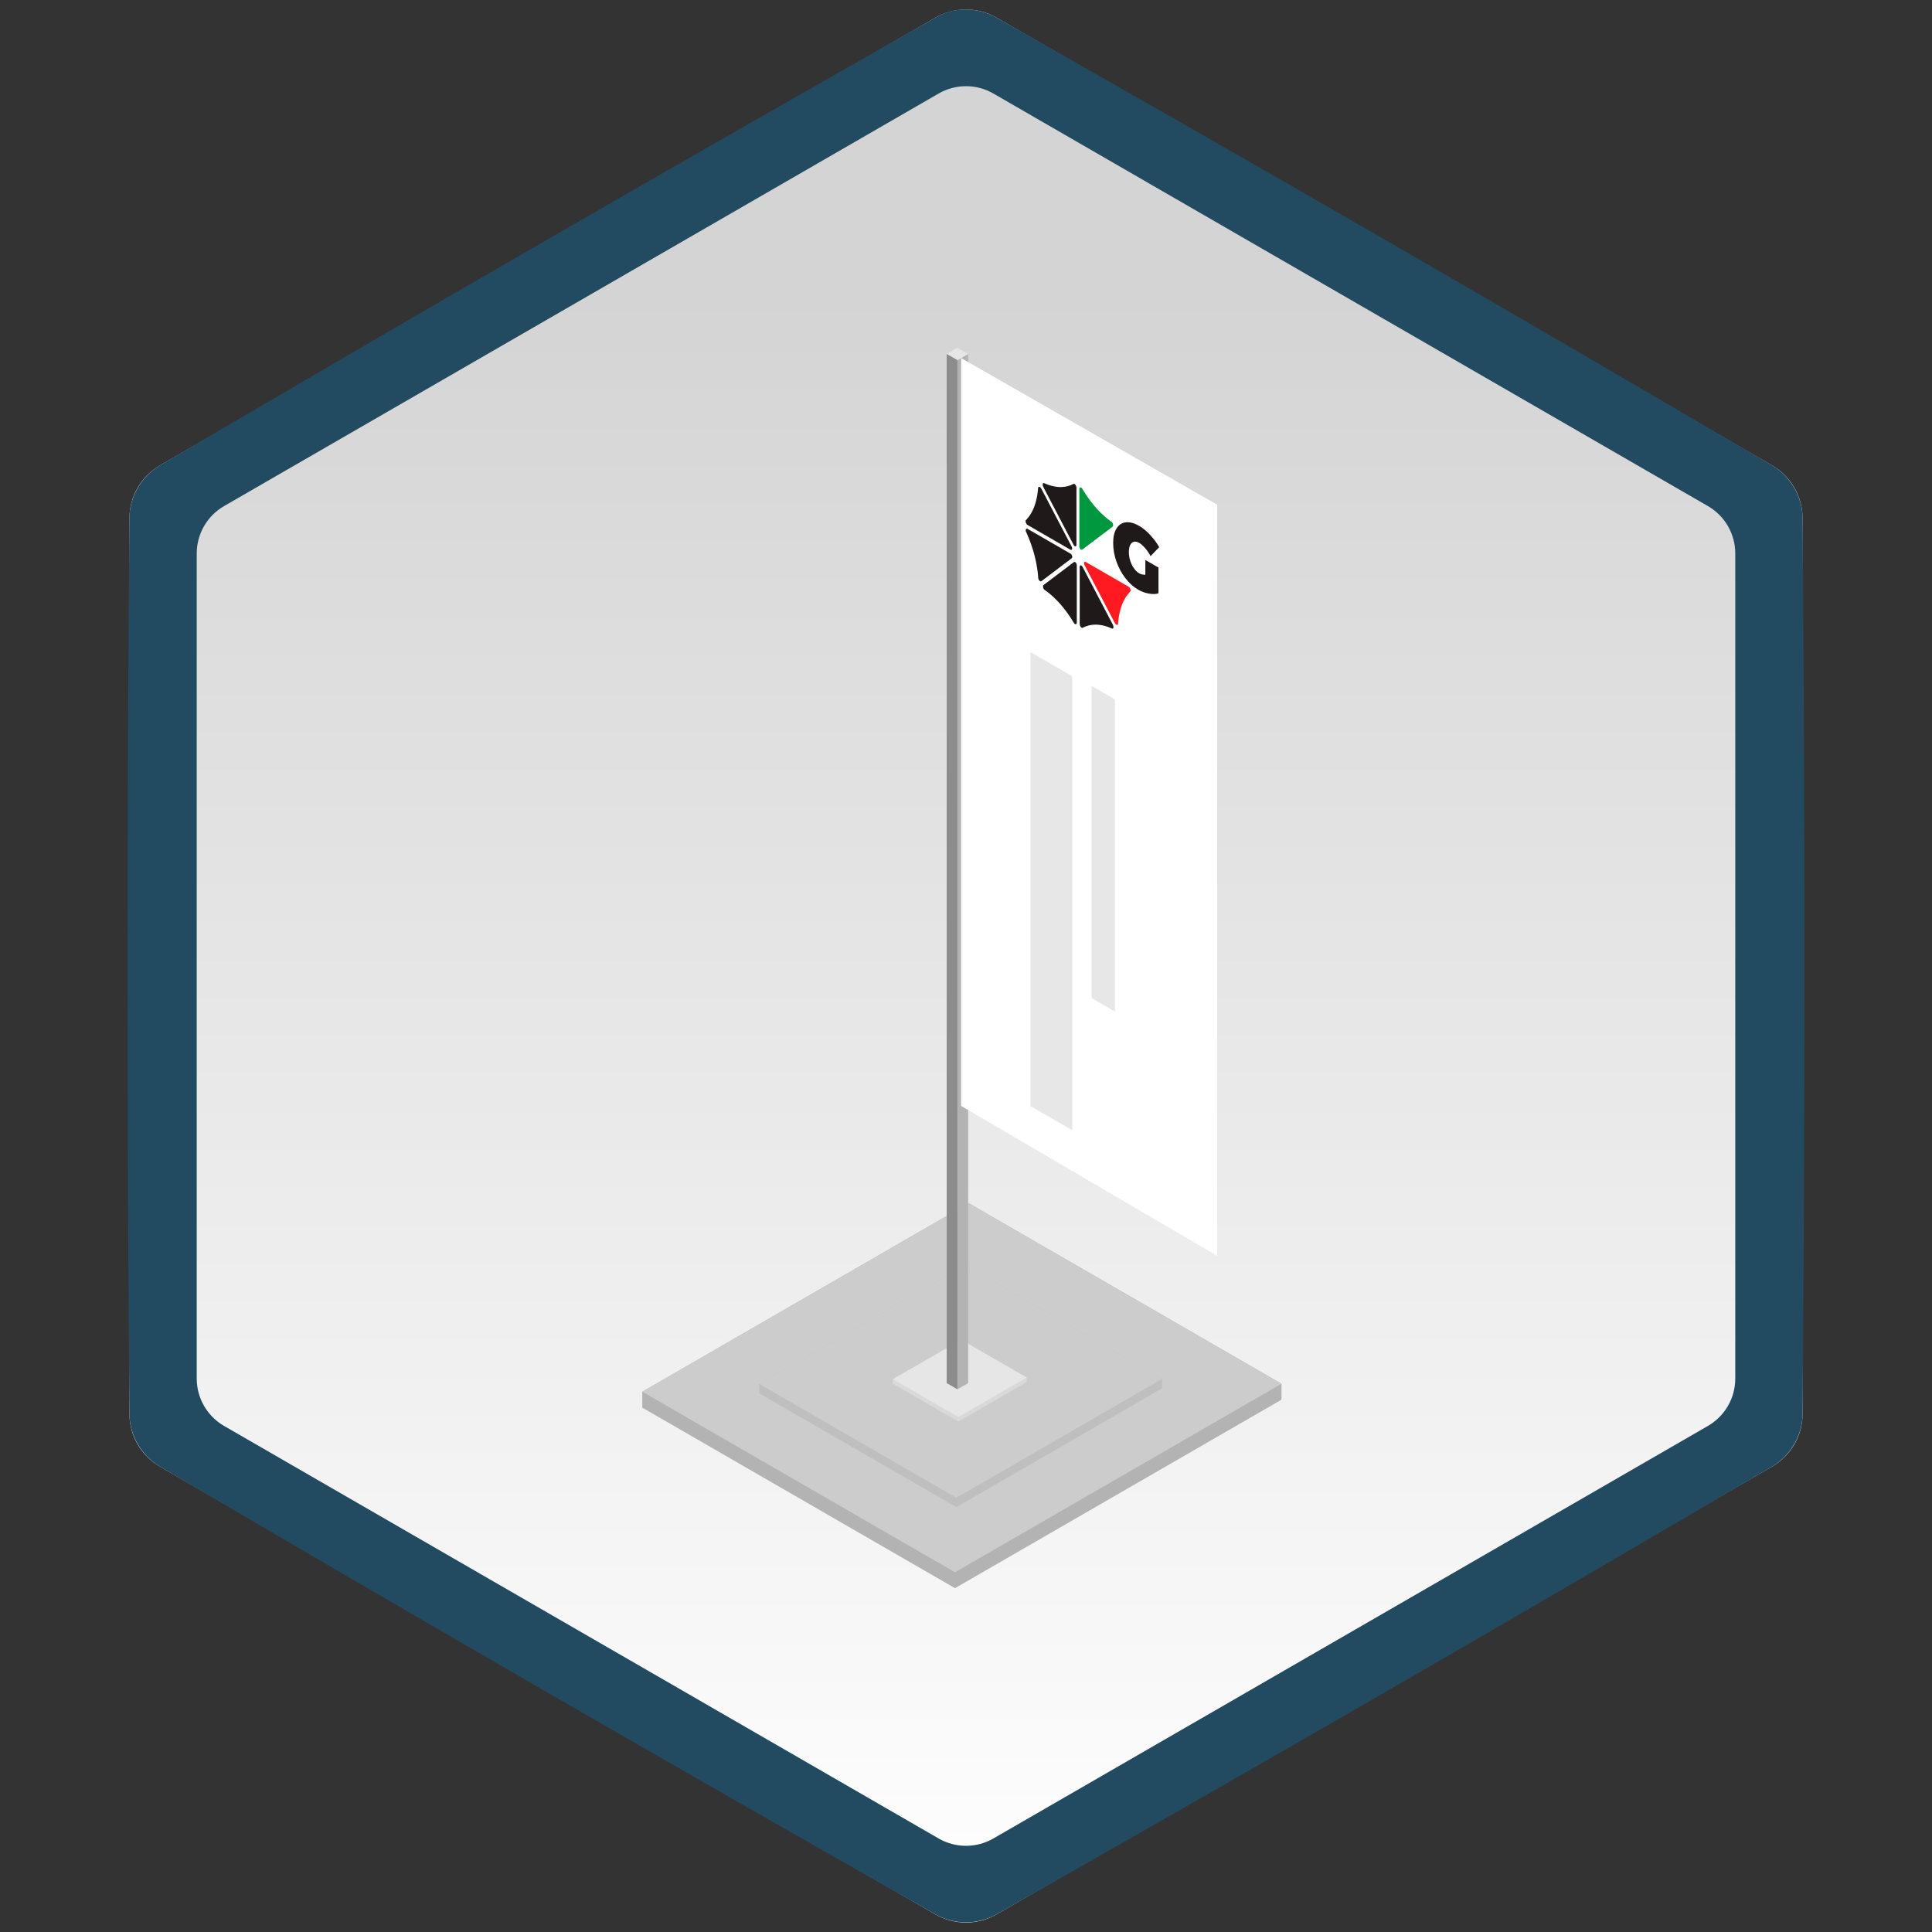 <?xml version="1.0" encoding="UTF-8" standalone="no"?><!DOCTYPE svg PUBLIC "-//W3C//DTD SVG 1.1//EN" "http://www.w3.org/Graphics/SVG/1.1/DTD/svg11.dtd"><svg width="100%" height="100%" viewBox="0 0 75 75" version="1.1" xmlns="http://www.w3.org/2000/svg" xmlns:xlink="http://www.w3.org/1999/xlink" xml:space="preserve" xmlns:serif="http://www.serif.com/" style="fill-rule:evenodd;clip-rule:evenodd;stroke-linejoin:round;stroke-miterlimit:1.414;"><rect x="0" y="0" width="75" height="75" fill="#333333" stroke="none"/><rect id="Artboard2" x="0" y="0" width="75" height="75" style="fill:none;"/><path d="M36.314,0.684c0.734,-0.423 1.638,-0.423 2.372,0c5.084,2.936 25.02,14.446 30.104,17.382c0.734,0.423 1.186,1.206 1.186,2.053c0,5.871 0,28.891 0,34.762c0,0.847 -0.452,1.63 -1.186,2.053c-5.084,2.936 -25.02,14.446 -30.104,17.382c-0.734,0.423 -1.638,0.423 -2.372,0c-5.084,-2.936 -25.02,-14.446 -30.104,-17.382c-0.734,-0.423 -1.186,-1.206 -1.186,-2.053c0,-5.871 0,-28.891 0,-34.762c0,-0.847 0.452,-1.63 1.186,-2.053c5.084,-2.936 25.02,-14.446 30.104,-17.382Z" style="fill:url(#_Linear1);"/><path d="M37.538,0.367c0.389,0.01 0.771,0.112 1.113,0.298c10.106,5.723 20.164,11.53 30.174,17.421c0.689,0.421 1.13,1.187 1.151,1.993c0.096,11.614 0.096,23.228 0,34.842c-0.021,0.807 -0.464,1.573 -1.151,1.993c-10.01,5.891 -20.068,11.698 -30.174,17.421c-0.707,0.385 -1.591,0.387 -2.302,0c-10.106,-5.723 -20.164,-11.53 -30.174,-17.421c-0.689,-0.421 -1.13,-1.187 -1.151,-1.993c-0.096,-11.614 -0.096,-23.228 0,-34.842c0.02,-0.804 0.461,-1.571 1.151,-1.993c10.01,-5.891 20.068,-11.698 30.174,-17.421c0.371,-0.202 0.697,-0.302 1.189,-0.298Zm-28.838,19.278c-0.658,0.38 -1.063,1.081 -1.063,1.841c0,5.357 0,26.671 0,32.028c0,0.76 0.405,1.461 1.063,1.841c4.639,2.679 23.098,13.336 27.737,16.014c0.658,0.38 1.468,0.38 2.126,0c4.639,-2.678 23.098,-13.335 27.737,-16.014c0.658,-0.38 1.063,-1.081 1.063,-1.841c0,-5.357 0,-26.671 0,-32.028c0,-0.76 -0.405,-1.461 -1.063,-1.841c-4.639,-2.679 -23.098,-13.336 -27.737,-16.014c-0.658,-0.38 -1.468,-0.38 -2.126,0c-9.246,5.338 -18.492,10.676 -27.737,16.014Z" style="fill:#224b62;fill-rule:nonzero;"/><g id="Bandiera"><g><path d="M37.073,61.653l12.675,-7.318l0,-0.618l-12.14,-7.009l-12.675,7.318l0,0.618l12.14,7.009Z" style="fill:#b3b3b3;"/><path d="M37.073,61.035l12.675,-7.318l-12.14,-7.009l-12.675,7.318l12.14,7.009Z" style="fill:#ccc;"/><path d="M37.125,58.507l7.989,-4.613l0,-0.365l-7.652,-4.418l-7.99,4.612l0,0.365l7.653,4.419Z" style="fill:#bfbfbf;"/><path d="M37.125,58.142l7.989,-4.613l-7.652,-4.418l-7.99,4.612l7.653,4.419Z" style="fill:#ccc;"/><g><path d="M37.202,55.183l2.653,-1.531l0,-0.177l-2.541,-1.412l-2.653,1.477l0,0.176l2.541,1.467Z" style="fill:#d9d9d9;"/><path d="M37.202,55.007l2.653,-1.532l-2.541,-1.467l-2.653,1.532l2.541,1.467Z" style="fill:#e6e6e6;"/></g></g><g><g><path d="M37.167,53.933l0.417,-0.241l0,-39.951l-0.417,0.24l0,39.952Z" style="fill:#b3b3b3;"/><path d="M36.75,13.741l0.417,-0.241l0.417,0.241l-0.417,0.24l-0.417,-0.24Z" style="fill:#e6e6e6;"/><path d="M37.167,53.933l-0.417,-0.241l0,-39.951l0.417,0.24l0,39.952Z" style="fill:#8c8c8c;"/></g><path d="M37.31,13.899l0,29.032l9.94,5.819l0,-29.159l-9.94,-5.692Z" style="fill:#fff;"/><g><path d="M43.884,22.956c0.02,-0.054 -0.016,-0.148 -0.07,-0.179l-1.662,-0.959c-0.031,-0.018 -0.054,-0.008 -0.066,0.015c-0.008,0.029 -0.003,0.069 0.018,0.11l1.176,2.246c0.038,0.073 0.102,0.093 0.122,0.039c0,0 0.015,-0.385 0.149,-0.74c0.134,-0.354 0.333,-0.532 0.333,-0.532" style="fill:#ff1a21;fill-rule:nonzero;"/><path d="M42.004,18.956c-0.049,-0.056 -0.104,-0.038 -0.104,0.033l0,2.217c0,0.04 0.018,0.081 0.04,0.11c0.025,0.025 0.054,0.035 0.075,0.019l1.176,-0.889c0.037,-0.028 0.025,-0.121 -0.025,-0.177c0,0 -0.295,-0.19 -0.619,-0.556c-0.323,-0.366 -0.543,-0.757 -0.543,-0.757" style="fill:#00983e;fill-rule:nonzero;"/><path d="M39.818,20.2c-0.02,0.054 0.016,0.148 0.07,0.179l1.662,0.959c0.031,0.018 0.054,0.008 0.066,-0.015c0.007,-0.029 0.003,-0.069 -0.018,-0.11l-1.176,-2.246c-0.038,-0.073 -0.102,-0.093 -0.122,-0.038c0,0 -0.016,0.384 -0.15,0.739c-0.134,0.354 -0.332,0.532 -0.332,0.532" style="fill:#1f191a;fill-rule:nonzero;"/><path d="M41.698,24.2c0.049,0.056 0.103,0.039 0.103,-0.033l0,-2.217c0,-0.04 -0.017,-0.081 -0.04,-0.11c-0.024,-0.025 -0.053,-0.035 -0.074,-0.019l-1.176,0.889c-0.038,0.028 -0.025,0.121 0.024,0.177c0,0 0.296,0.191 0.619,0.556c0.324,0.366 0.544,0.757 0.544,0.757" style="fill:#1f191a;fill-rule:nonzero;"/><path d="M40.522,18.75c-0.049,-0.001 -0.062,0.077 -0.024,0.149l1.175,2.246c0.022,0.041 0.05,0.064 0.075,0.068c0.023,-0.003 0.04,-0.024 0.04,-0.065l0,-2.217c0,-0.071 -0.054,-0.151 -0.104,-0.152c0,0 -0.219,0.137 -0.543,0.129c-0.324,-0.008 -0.619,-0.158 -0.619,-0.158" style="fill:#1f191a;fill-rule:nonzero;"/><path d="M40.305,22.458c0.021,0.077 0.085,0.131 0.123,0.103l1.175,-0.889c0.022,-0.016 0.026,-0.052 0.018,-0.089c-0.012,-0.038 -0.035,-0.074 -0.065,-0.091l-1.663,-0.96c-0.053,-0.031 -0.09,0.02 -0.069,0.098c0,0 0.198,0.407 0.332,0.916c0.134,0.509 0.149,0.912 0.149,0.912" style="fill:#1f191a;fill-rule:nonzero;"/><path d="M43.18,24.406c0.049,0.001 0.062,-0.077 0.024,-0.149l-1.176,-2.246c-0.021,-0.041 -0.049,-0.063 -0.074,-0.067c-0.023,0.003 -0.04,0.023 -0.04,0.064l0,2.217c0,0.071 0.054,0.151 0.104,0.152c0,0 0.219,-0.137 0.543,-0.129c0.324,0.008 0.619,0.158 0.619,0.158" style="fill:#1f191a;fill-rule:nonzero;"/><path d="M44.462,21.738l0.51,0.295l0,1c-0.101,0.033 -0.225,0.036 -0.373,0.01c-0.147,-0.026 -0.285,-0.076 -0.413,-0.15c-0.186,-0.107 -0.353,-0.258 -0.501,-0.451c-0.148,-0.193 -0.263,-0.409 -0.347,-0.647c-0.083,-0.239 -0.125,-0.477 -0.125,-0.716c0,-0.237 0.043,-0.425 0.13,-0.565c0.087,-0.14 0.208,-0.219 0.361,-0.237c0.154,-0.018 0.327,0.028 0.52,0.14c0.14,0.08 0.28,0.195 0.421,0.345c0.141,0.15 0.259,0.309 0.355,0.478l-0.335,0.349c-0.06,-0.114 -0.131,-0.218 -0.212,-0.311c-0.081,-0.094 -0.158,-0.162 -0.231,-0.204c-0.076,-0.043 -0.144,-0.057 -0.205,-0.042c-0.062,0.016 -0.11,0.059 -0.144,0.128c-0.034,0.069 -0.051,0.159 -0.051,0.27c0,0.114 0.018,0.226 0.053,0.336c0.035,0.11 0.083,0.209 0.144,0.295c0.062,0.087 0.131,0.153 0.208,0.197c0.065,0.037 0.143,0.055 0.235,0.054l0,-0.574l0,0Z" style="fill:#1f191a;fill-rule:nonzero;"/></g></g></g><path d="M41.625,26.25l-1.624,-0.937l0,17.625l1.624,0.937l0,-17.625Z" style="fill:#e7e7e7;"/><path d="M43.282,27.149l-0.907,-0.524l0,12.12l0.907,0.524l0,-12.12Z" style="fill:#e7e7e7;"/><defs><linearGradient id="_Linear1" x1="0" y1="0" x2="1" y2="0" gradientUnits="userSpaceOnUse" gradientTransform="matrix(3.85761e-15,63,-63,3.85761e-15,21.434,11.625)"><stop offset="0" style="stop-color:#d4d4d4;stop-opacity:1"/><stop offset="1" style="stop-color:#fff;stop-opacity:1"/></linearGradient></defs></svg>